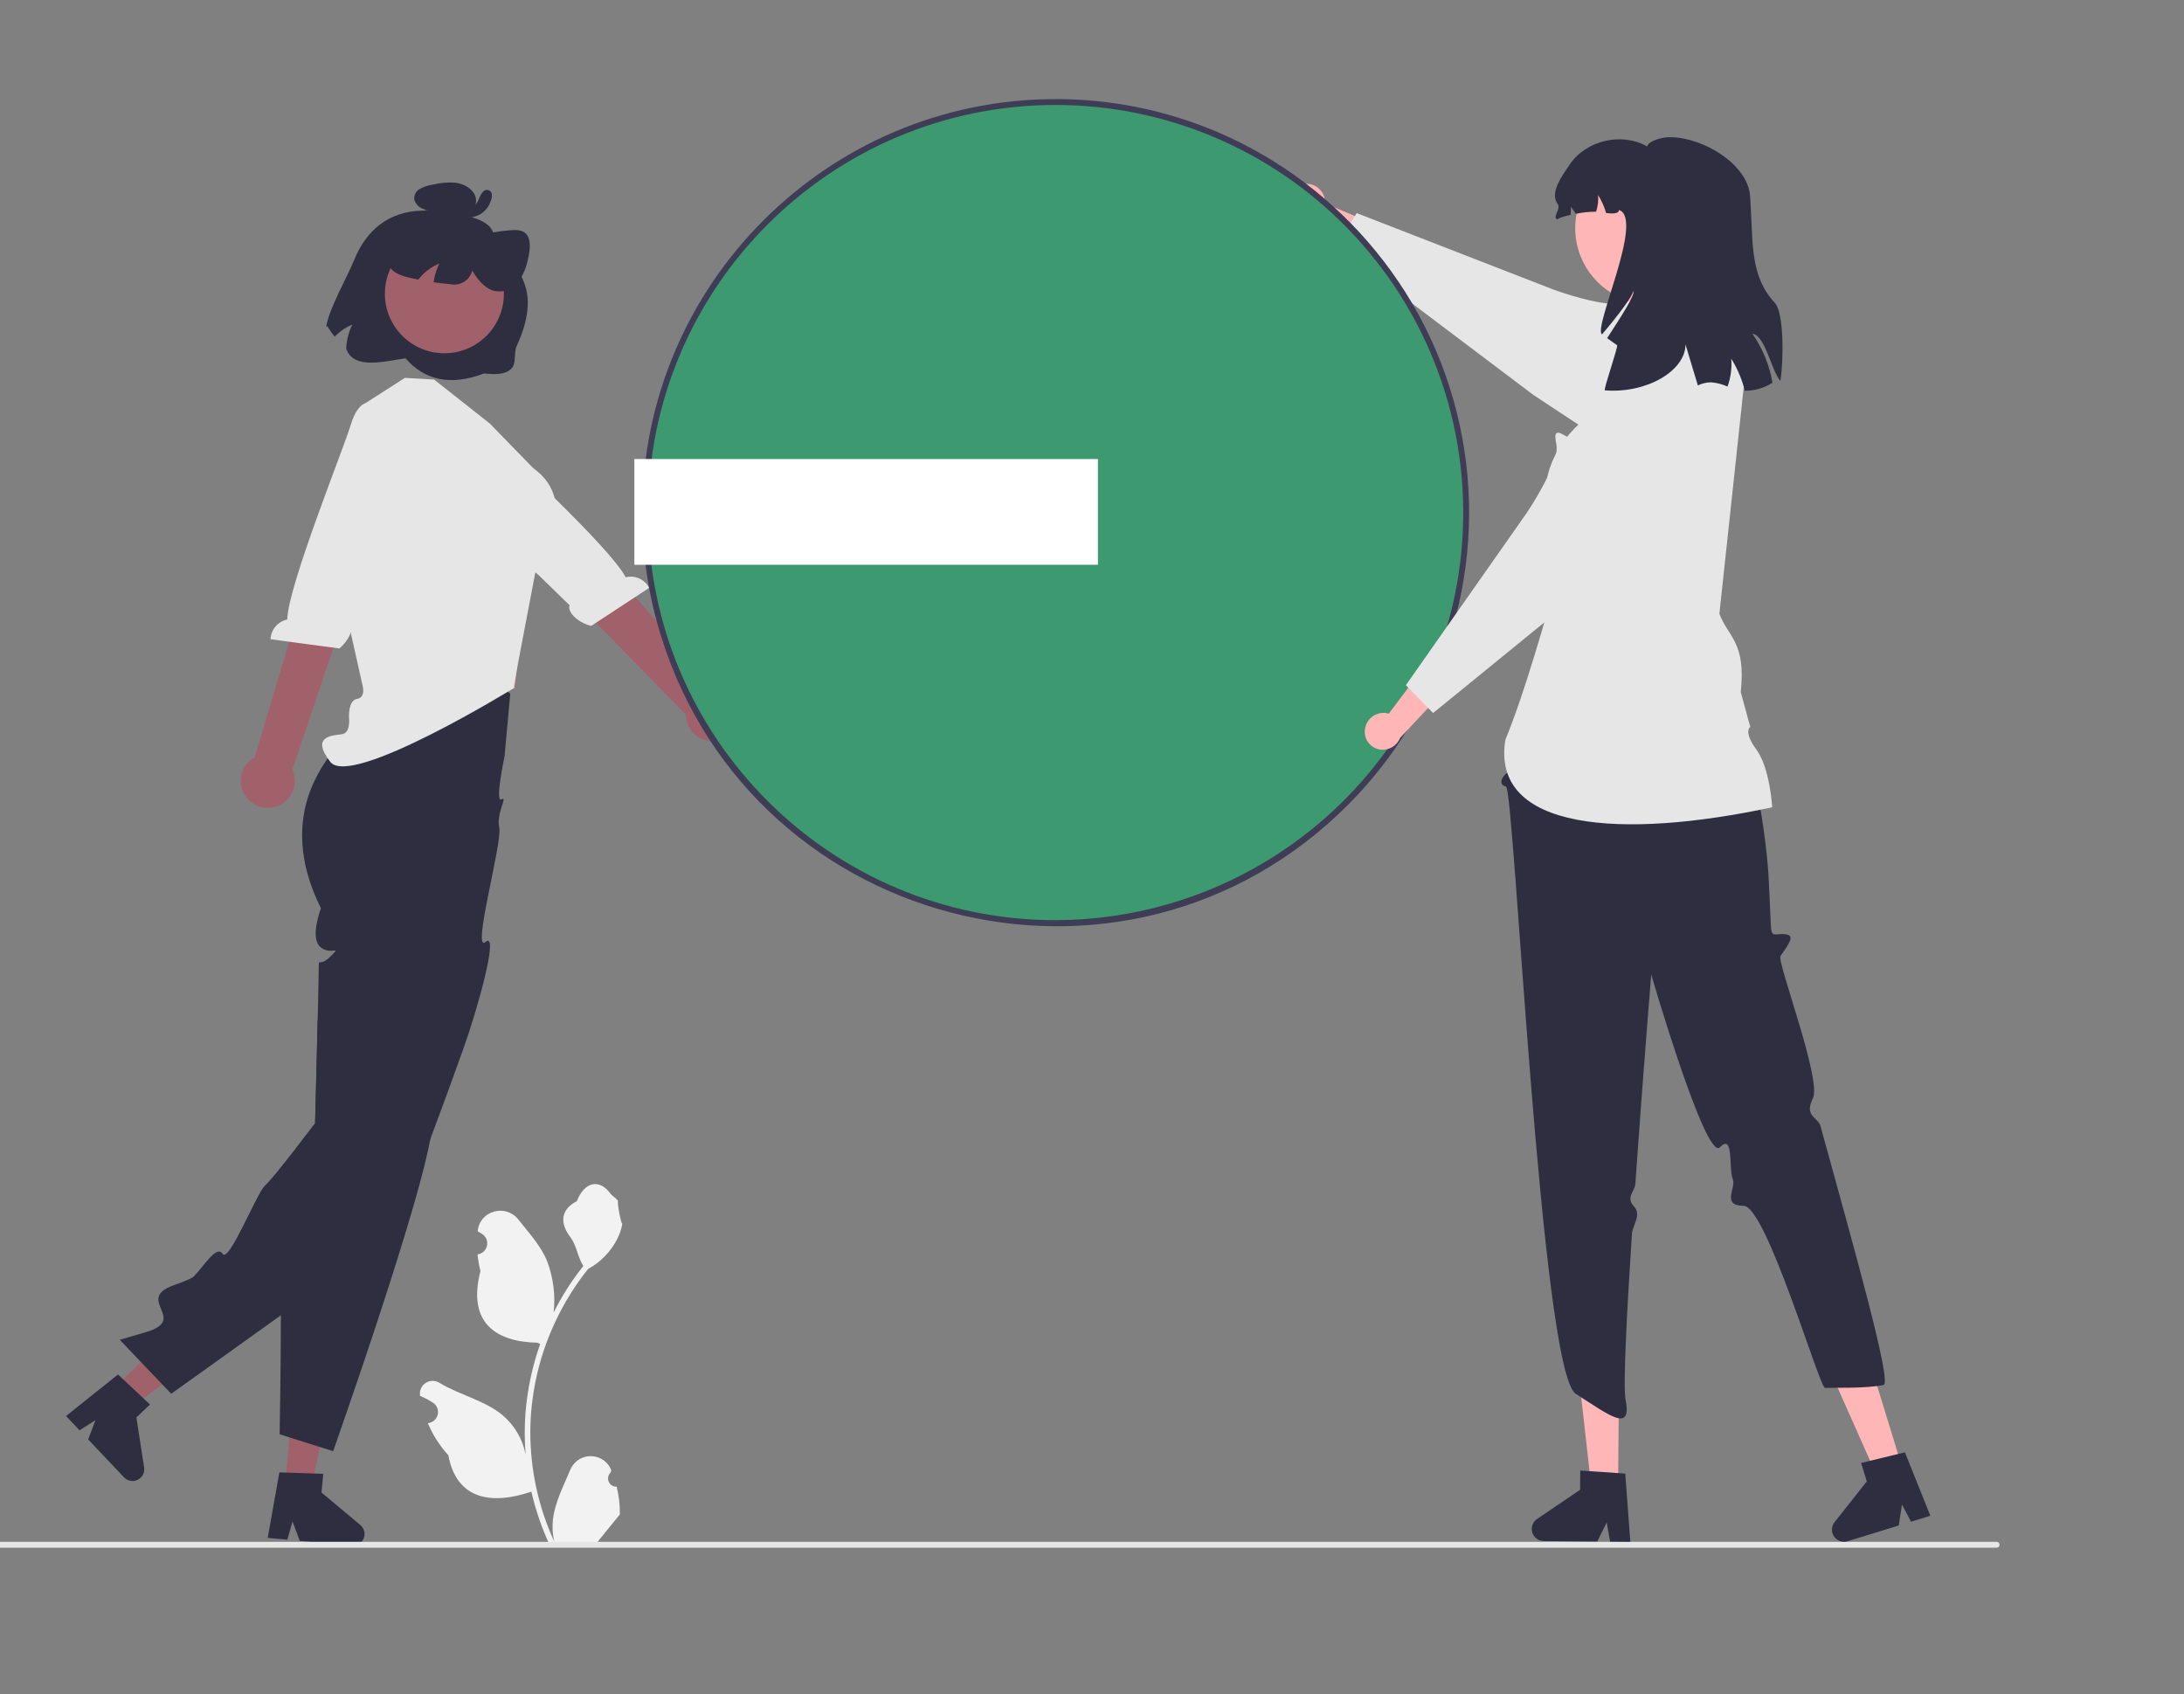 <?xml version="1.0" encoding="utf-8"?>
<svg viewBox="75.916 32.264 744.829 577.814" xmlns="http://www.w3.org/2000/svg">
  <rect x="75.916" y="32.264" width="744.829" height="577.814" fill="#808080" stroke="none"/>
  <defs/>
  <path d="M 286.227 539.257 C 284.068 539.356 282.611 537.081 283.605 535.162 C 283.754 534.873 283.953 534.612 284.192 534.391 L 284.384 533.626 C 284.359 533.565 284.334 533.504 284.308 533.442 C 282.045 528.098 274.846 527.207 271.349 531.839 C 270.964 532.348 270.646 532.904 270.401 533.494 C 268.127 538.972 265.231 544.46 264.518 550.252 C 264.204 552.812 264.336 555.407 264.909 557.922 C 259.567 546.269 256.793 533.603 256.775 520.784 C 256.774 517.567 256.953 514.352 257.311 511.155 C 257.606 508.535 258.016 505.932 258.541 503.349 C 261.404 489.331 267.552 476.192 276.479 465.012 C 280.8 462.654 284.294 459.029 286.491 454.624 C 287.287 453.041 287.849 451.351 288.161 449.606 C 287.674 449.67 286.323 442.247 286.691 441.792 C 286.012 440.761 284.796 440.249 284.054 439.243 C 280.365 434.241 275.282 435.114 272.628 441.912 C 266.959 444.773 266.904 449.517 270.383 454.081 C 272.596 456.984 272.9 460.913 274.841 464.021 C 274.641 464.276 274.434 464.524 274.234 464.78 C 270.582 469.475 267.4 474.517 264.732 479.834 C 265.381 473.878 264.606 467.853 262.472 462.255 C 260.31 457.038 256.256 452.644 252.686 448.133 C 248.398 442.716 239.606 445.08 238.851 451.948 C 238.843 452.014 238.836 452.081 238.829 452.147 C 239.359 452.446 239.878 452.764 240.386 453.1 C 242.824 454.728 242.584 458.385 239.955 459.681 C 239.607 459.853 239.235 459.97 238.851 460.03 L 238.773 460.042 C 238.962 461.953 239.296 463.846 239.772 465.707 C 235.192 483.417 245.079 489.867 259.196 490.157 C 259.508 490.317 259.812 490.477 260.123 490.628 C 257.443 498.225 255.761 506.138 255.121 514.168 C 254.759 518.905 254.78 523.664 255.185 528.398 L 255.161 528.231 C 254.138 522.966 251.33 518.216 247.211 514.783 C 241.093 509.757 232.449 507.906 225.848 503.866 C 223.017 502.049 219.28 503.978 219.121 507.338 C 219.109 507.599 219.12 507.86 219.154 508.118 C 219.163 508.177 219.172 508.236 219.181 508.295 C 220.165 508.696 221.123 509.157 222.05 509.677 C 222.58 509.976 223.099 510.294 223.607 510.63 C 226.044 512.258 225.804 515.915 223.175 517.211 C 222.827 517.383 222.455 517.5 222.071 517.56 L 221.994 517.572 C 221.938 517.58 221.89 517.588 221.834 517.596 C 223.515 521.61 225.875 525.305 228.809 528.518 C 231.673 543.978 243.971 545.445 257.127 540.943 L 257.135 540.943 C 258.578 547.215 260.67 553.321 263.375 559.161 L 285.668 559.161 C 285.748 558.913 285.82 558.657 285.892 558.41 C 283.828 558.539 281.757 558.416 279.723 558.042 C 281.377 556.013 283.031 553.967 284.685 551.938 C 284.722 551.9 284.757 551.86 284.789 551.818 C 285.628 550.779 286.475 549.748 287.314 548.71 L 287.315 548.708 C 287.359 545.524 286.994 542.348 286.227 539.257 L 286.227 539.257 Z" fill="#f2f2f2"/>
  <polygon points="114.758 505.539 120.909 512.04 149.47 490.88 140.392 481.285 114.758 505.539" fill="#a0616a"/>
  <path d="M 124.837 509.135 L 117.873 502.593 L 116.163 500.991 L 98.435 515.164 L 103.047 520.038 L 108.475 516.557 L 105.982 523.14 L 118.208 536.063 C 120.324 538.301 124.068 537.41 124.948 534.459 C 125.118 533.891 125.159 533.293 125.069 532.707 L 122.43 515.635 L 127.08 511.238 L 124.837 509.135 Z" fill="#2f2e41"/>
  <path d="M 249.94 268.837 L 247.989 290.127 C 247.989 290.127 244.585 306.167 246.942 304.867 C 249.299 303.567 245.073 309.419 246.186 314.493 C 247.299 319.567 236.679 357.407 241.489 353.487 C 246.3 349.567 238.71 376.647 233.909 390.007 C 232.44 394.137 230.929 398.317 229.409 402.467 C 229.11 403.308 228.809 404.137 228.5 404.977 C 226.529 410.377 224.559 415.697 222.67 420.717 C 222.4 421.417 222.139 422.117 221.88 422.808 C 221.869 422.827 221.869 422.847 221.86 422.847 C 215.639 439.217 210.309 452.097 208.179 454.227 C 207.07 455.337 189.46 468.058 171.71 480.797 C 153.08 494.167 134.3 507.567 134.3 507.567 L 116.76 489.167 C 116.76 489.167 117.179 489.047 117.97 488.808 C 119.43 488.387 122.13 487.597 125.67 486.547 C 140.43 482.197 121.68 475.427 135.08 470.587 C 138.86 469.227 141.38 468.167 141.95 467.607 C 145.28 464.357 149.75 456.607 151.86 459.857 C 153.97 463.107 163.54 438.957 166.3 436.567 C 167.78 435.277 172.61 429.247 176.75 423.947 C 180.309 419.387 183.369 415.357 183.369 415.357 C 183.369 415.357 183.43 413.197 183.519 409.757 C 183.65 404.667 183.84 396.757 184.04 388.837 C 184.03 388.827 184.03 388.827 184.04 388.827 C 184.11 385.847 184.18 382.867 184.25 380.037 C 184.3 377.847 184.349 375.737 184.4 373.787 C 184.53 367.947 184.62 363.527 184.62 362.427 C 184.62 358.817 184.62 361.627 187.47 359.447 C 187.895 359.113 188.299 358.752 188.68 358.367 C 189.289 357.819 189.851 357.22 190.36 356.577 C 190.57 356.127 189.26 356.737 187.559 356.397 C 186.639 356.213 185.787 355.776 185.099 355.137 C 181.519 351.917 185.38 342.018 185.38 342.018 C 177.24 325.737 177.83 312.387 181.64 302.097 C 184.488 294.713 189.01 288.09 194.85 282.747 C 197.072 280.63 199.493 278.731 202.08 277.077 L 202.33 275.727 L 205.08 260.837 C 206.542 260.034 208.063 259.342 209.63 258.768 C 214.514 257.015 219.755 256.493 224.889 257.248 C 229.992 257.986 234.932 259.585 239.5 261.978 C 243.233 263.853 246.736 266.155 249.94 268.837 Z" fill="#2f2e41"/>
  <polygon points="173.136 538.709 182.047 539.538 189.556 504.794 176.403 503.571 173.136 538.709" fill="#a0616a"/>
  <path d="M 198.8 552.327 L 185.559 541.237 L 186.159 534.857 L 183.08 534.757 L 173.54 534.447 L 173.53 534.447 L 171.19 534.367 L 167.22 556.707 L 173.909 557.327 L 175.679 551.127 L 178.15 557.727 L 181.69 558.058 L 195.86 559.377 C 195.98 559.387 196.11 559.397 196.23 559.397 C 197.369 559.399 198.455 558.911 199.21 558.058 C 199.79 557.422 200.145 556.614 200.219 555.757 C 200.338 554.45 199.808 553.168 198.8 552.327 Z" fill="#2f2e41"/>
  <path d="M 222.67 420.717 C 219.28 439.167 204.929 482.427 196.25 507.748 C 192.3 519.317 189.54 527.147 189.54 527.147 L 185.04 525.727 L 185.029 525.727 L 177.42 523.327 L 174.65 522.447 L 174.639 522.447 L 171.279 521.377 C 171.279 521.377 171.67 500.717 171.71 480.797 C 171.739 472.447 171.699 464.217 171.54 457.697 C 171.36 450.587 171.05 445.498 170.54 444.487 C 168.429 440.347 171.96 439.907 175.69 438.867 C 179.429 437.817 176.509 436.237 175.059 432.877 C 174.08 430.637 176.009 427.647 177.38 425.947 C 177.758 425.469 178.162 425.011 178.59 424.577 C 178.59 424.577 177.929 424.347 176.75 423.947 C 180.309 419.387 183.369 415.357 183.369 415.357 C 183.369 415.357 183.429 413.197 183.519 409.757 C 183.65 404.667 183.84 396.757 184.04 388.837 C 184.03 388.827 184.03 388.827 184.04 388.827 C 184.11 385.847 184.179 382.867 184.25 380.037 C 189.97 384.427 195.53 388.727 200.57 392.707 C 200.582 392.717 200.589 392.732 200.59 392.747 C 212.699 402.317 221.79 409.997 223.07 412.437 C 223.65 413.537 223.449 416.477 222.67 420.717 Z" fill="#2f2e41"/>
  <path d="M 520.798 94.95 C 524.264 94.626 527.359 97.121 527.777 100.577 C 527.813 100.915 527.82 101.256 527.8 101.596 L 548.422 110.402 L 547.635 122.438 L 520.69 107.321 C 517.806 106.92 515.555 104.627 515.207 101.737 C 514.835 98.37 517.263 95.339 520.63 94.966 C 520.686 94.96 520.742 94.955 520.798 94.95 Z" fill="#ffb6b6"/>
  <path d="M 661.099 169.248 C 660.59 166.914 659.644 164.698 658.309 162.717 C 657.939 162.154 657.535 161.613 657.099 161.097 C 655.48 159.167 653.969 157.397 652.57 155.817 C 651.719 154.827 650.889 153.907 650.11 153.058 C 645.58 148.087 642.61 145.458 641.25 145.237 C 640.59 145.127 639.94 145.047 639.309 144.967 C 636.08 144.567 633.739 144.277 633.67 140.867 C 633.663 140.379 633.696 139.89 633.769 139.407 C 633.891 138.596 634.068 137.794 634.3 137.007 C 634.433 136.561 634.536 136.107 634.61 135.647 C 634.71 135.058 634.67 134.617 634.349 134.347 C 633.949 134.018 633.279 134.067 632.019 134.567 C 631.82 134.647 631.59 134.737 631.349 134.847 C 631.269 134.877 631.19 134.917 631.099 134.957 C 630.94 135.027 630.759 135.107 630.58 135.197 C 629.07 135.917 626.739 136.007 624.08 135.737 C 616.23 134.937 605.61 130.977 605.48 130.927 L 538.599 104.937 L 537.98 105.937 L 536.51 108.317 L 536 109.137 L 535.42 110.077 L 532.889 114.157 L 531.61 116.217 L 553.21 132.507 L 555.559 134.277 L 557.58 135.808 L 598.82 166.917 L 614.199 177.067 L 617.63 179.327 L 632.25 188.967 C 641.103 194.817 653.037 192.213 658.65 183.207 C 661.246 179.048 662.124 174.042 661.099 169.248 Z" fill="#e6e6e6"/>
  <path d="M 756.846 560.056 L 36.115 560.056 C 35.346 560.056 34.864 559.222 35.249 558.556 C 35.428 558.246 35.758 558.056 36.115 558.056 L 756.846 558.056 C 757.616 558.056 758.097 558.889 757.712 559.556 C 757.533 559.865 757.203 560.056 756.846 560.056 Z" fill="#e6e6e6"/>
  <polygon points="200.031 232.849 201.905 250.231 200.803 273.023 251.288 267.026 256.031 232.849 249.987 232.909 200.031 232.849" fill="#ffb6b6"/>
  <path d="M 242.973 176.707 L 223.973 161.707 L 214 161.127 L 199.2 170.608 L 195.577 189.095 L 187.006 209.913 L 199.577 266.095 C 199.577 266.095 200.756 270.127 197.666 270.611 C 194.577 271.095 194.947 277.038 194.947 277.038 C 194.947 277.038 195.576 282.188 192.576 282.641 C 189.576 283.095 181.577 283.095 188.577 292.095 C 195.577 301.095 250.942 267.056 250.942 267.056 L 258.984 224.861 C 258.984 224.861 274.579 203.915 257.784 191.919 L 242.973 176.707 Z" fill="#e6e6e6"/>
  <path d="M 160.03 304.265 C 156.464 299.817 157.787 293.227 162.793 290.498 L 186.692 210.293 L 201.636 217.817 L 175.609 294.692 C 178.582 301.126 173.475 308.366 166.417 307.724 C 163.904 307.495 161.595 306.245 160.03 304.265 L 160.03 304.265 Z" fill="#a0616a"/>
  <path d="M 202.633 169.866 C 202.633 169.866 198.361 167.595 195.439 177.42 C 193.099 185.285 174.118 232.132 173.876 243.522 C 170.663 244.203 168.319 246.974 168.18 250.256 L 191.649 253.401 C 195.75 249.942 196.825 245.27 195.239 243.884 L 200.334 229.967 L 221.593 185.687 L 205.75 171.452 L 202.633 169.866 Z" fill="#e6e6e6"/>
  <path d="M 328.034 277.902 C 329.324 272.349 325.282 266.979 319.588 266.684 L 264.765 204.07 L 253.135 217.947 L 309.846 276.008 C 309.948 283.095 317.683 287.414 323.77 283.782 C 325.937 282.489 327.478 280.364 328.034 277.902 L 328.034 277.902 Z" fill="#a0616a"/>
  <path d="M 231.5 175.142 C 231.5 175.142 234.37 171.248 241.253 178.842 C 246.763 184.923 284.137 218.955 289.281 229.12 C 292.473 228.345 295.784 229.829 297.329 232.728 L 277.528 245.713 C 272.335 244.368 269.344 240.621 270.175 238.684 L 259.562 228.339 L 221.246 197.607 L 229.375 177.92 L 231.5 175.142 Z" fill="#e6e6e6"/>
  <circle cx="435.943" cy="207.056" r="140" fill="#3d9970"/>
  <path d="M 557.58 135.808 C 551.7 125.822 544.624 116.59 536.51 108.317 C 534.699 106.477 532.83 104.677 530.92 102.927 C 529.86 101.957 528.79 101.007 527.699 100.077 C 525.63 98.297 523.5 96.577 521.33 94.917 C 496.816 76.166 466.803 66.023 435.94 66.058 C 358.199 66.058 294.94 129.308 294.94 207.058 C 294.936 215.631 295.716 224.186 297.269 232.617 C 297.272 232.664 297.279 232.711 297.29 232.757 C 298 236.627 298.88 240.447 299.9 244.197 C 328.482 348.9 459.69 383.398 536.074 306.294 C 543.507 298.791 550.074 290.476 555.65 281.507 C 557.599 278.367 559.433 275.147 561.15 271.847 C 583.407 228.898 582.059 177.53 557.58 135.808 Z M 435.94 346.058 C 359.161 346.084 296.913 283.836 296.94 207.058 C 296.94 130.407 359.3 68.058 435.94 68.058 C 473.409 68.079 509.281 83.231 535.42 110.077 C 538.794 113.522 541.979 117.147 544.96 120.937 C 547.911 124.646 550.665 128.508 553.21 132.507 C 574.67 166.221 580.573 207.544 569.409 245.917 C 568.179 250.157 566.739 254.308 565.119 258.377 C 563.489 262.457 561.679 266.457 559.679 270.337 C 535.837 316.73 488.1 345.942 435.94 346.058 Z" fill="#3f3d56"/>
  <polygon points="627.752 539.027 618.561 538.949 614.492 502.67 628.058 502.785 627.752 539.027" fill="#ffb6b6"/>
  <path d="M 630.19 534.787 L 627.79 534.627 L 618 533.957 L 614.849 533.747 L 614.79 540.317 L 600.11 550.277 C 597.492 552.055 597.781 556 600.63 557.377 C 601.179 557.643 601.78 557.783 602.389 557.787 L 620.659 557.937 L 623.86 551.457 L 625.03 557.977 L 631.929 558.037 L 630.19 534.787 Z" fill="#2f2e41"/>
  <polygon points="724.523 532.311 715.738 535.012 700.908 501.654 713.875 497.668 724.523 532.311" fill="#ffb6b6"/>
  <path d="M 725.569 527.537 L 723.229 528.107 L 713.7 530.417 L 710.63 531.167 L 712.559 537.457 L 701.569 551.377 C 699.611 553.869 701.084 557.545 704.22 557.995 C 704.412 558.023 704.606 558.037 704.8 558.037 C 705.206 558.036 705.611 557.976 706 557.857 L 723.469 552.487 L 724.559 545.337 L 727.649 551.197 L 734.24 549.167 L 725.569 527.537 Z" fill="#2f2e41"/>
  <path d="M 609.264 233.973 L 591.724 284.947 L 591.145 289.026 C 586.725 293.223 592.277 294.605 590.195 295.712 C 588.114 296.818 586.713 299.92 589.519 300.475 C 592.324 301.029 601.369 499.848 613.3 507.567 C 625.23 515.287 632.491 520.871 630.3 509.567 C 629.417 505.013 630.665 480.595 632.471 453.059 C 632.676 449.939 635.91 446.636 633.105 443.601 C 630.3 440.567 633.45 438.571 633.626 436.053 C 636.143 400.096 639.048 364.597 639.048 364.597 C 639.048 364.597 657.643 428.454 662.471 423.511 C 667.3 418.567 665.388 430.738 666.864 434.375 C 668.097 437.415 662.836 443.384 670.568 443.476 C 678.3 443.567 696.457 505.638 698.3 505.567 C 701.949 505.428 712.208 505.821 718.3 504.567 C 721.308 503.948 707.954 456.955 696.803 416.375 C 695.914 413.138 691.074 413.063 694.187 406.815 C 697.3 400.567 681.812 360.141 683.141 358.271 C 686.669 353.309 688.012 351.152 684.533 350.827 C 681.055 350.502 680.027 352.41 679.839 347.596 C 679.651 342.782 679.051 330.911 679.051 330.911 C 679.051 330.911 676.531 283.962 658.885 258.023 L 657.38 242.611 L 609.264 233.973 Z" fill="#2f2e41"/>
  <path d="M 653.084 136.651 L 629.824 139.963 L 628.42 156.807 L 616.942 174.762 C 616.942 174.762 591.428 192.717 609.222 221.08 C 602.45 245.513 595.718 268.945 589.3 284.567 C 584.3 315.567 629.093 318.539 680.3 307.567 C 680.3 307.567 679.594 294.312 674.947 287.94 C 670.3 281.567 672.829 280.176 672.829 280.176 L 669.582 268.271 C 671.42 251.062 665.215 249.518 662.299 241.567 L 671.152 159.073 L 653.084 136.651 Z" fill="#e6e6e6"/>
  <path d="M 541.42 280.843 C 541.933 277.4 545.094 274.99 548.55 275.409 C 548.887 275.455 549.22 275.529 549.545 275.63 L 563.019 257.706 L 574.519 261.343 L 553.407 283.901 C 552.33 286.606 549.566 288.245 546.676 287.892 C 543.318 287.45 540.954 284.369 541.396 281.01 C 541.403 280.954 541.411 280.899 541.42 280.843 Z" fill="#ffb6b6"/>
  <path d="M 661.099 169.248 C 660.769 168.837 660.409 168.437 660.03 168.047 C 654.624 162.476 646.353 160.792 639.199 163.808 C 638.86 163.947 638.519 164.107 638.19 164.268 C 626.239 170.137 619.79 174.047 619.01 175.877 C 618.74 176.498 618.51 177.107 618.28 177.697 C 618.059 178.277 617.849 178.827 617.63 179.327 C 616.71 181.467 615.65 182.797 612.949 182.197 C 612.054 181.978 611.19 181.646 610.38 181.207 C 610.009 181.027 609.67 180.837 609.349 180.657 C 608.19 180.018 607.349 179.558 606.78 179.978 C 606.23 180.387 606.21 181.427 606.71 183.837 C 606.875 184.843 606.848 185.871 606.63 186.867 C 605.968 189.772 604.933 192.579 603.55 195.217 C 601.477 199.353 599.145 203.354 596.57 207.197 L 572.78 241.117 L 571.17 243.407 L 569.409 245.917 L 555.369 265.937 L 556.199 266.787 L 559.679 270.337 L 560.449 271.127 L 561.15 271.847 L 562.96 273.697 L 564.659 275.427 L 602.59 244.527 L 606.82 241.077 L 614.4 234.897 L 629.929 222.248 L 659.32 195.047 C 663.068 191.606 665.253 186.785 665.369 181.697 C 665.369 181.527 665.38 181.367 665.38 181.197 C 665.391 176.837 663.876 172.61 661.099 169.248 Z" fill="#e6e6e6"/>
  <circle cx="639.12" cy="110.047" r="25.992" fill="#ffb6b6"/>
  <path d="M 673.565 146.088 C 677.053 151.08 679.386 156.787 680.396 162.793 C 677.585 164.591 674.312 165.536 670.975 165.512 C 670.862 165.075 670.748 164.638 670.619 164.201 C 669.652 160.817 668.213 157.586 666.345 154.602 C 666.601 157.819 666.165 161.054 665.067 164.088 C 663.303 163.287 661.413 162.799 659.482 162.647 C 657.909 162.647 656.357 163.013 654.95 163.716 C 653.315 158.293 651.809 153.307 650.741 149.73 C 650.709 158.698 637.565 166.516 623.223 165.383 C 622.705 165.059 627.901 150.313 627.399 149.973 C 626.25 149.212 625.133 148.387 624.016 147.577 C 628.711 140.325 633.809 132.556 632.935 131.39 C 633 132.831 627.853 139.759 622.252 146.298 C 619.144 144.016 636.804 106.883 628.079 103.872 C 627.934 105.183 626.007 105.183 623.66 104.908 C 623.041 102.745 622.12 100.68 620.925 98.773 C 621.08 100.694 620.849 102.626 620.245 104.455 C 617.927 104.456 615.616 104.7 613.349 105.183 C 612.825 104.358 612.246 103.569 611.617 102.82 C 611.679 103.732 611.652 104.649 611.536 105.556 C 609.221 106.057 607.311 106.64 607.036 107.11 C 605.223 106.446 608.315 103.451 607.182 101.897 C 604.301 98.013 608.574 92.347 611.277 88.333 C 616.829 80.11 629.018 77.261 637.646 82.198 C 638.034 80.854 640.025 79.964 642.583 79.365 C 643.667 79.126 644.776 79.023 645.885 79.057 C 656.892 79.252 672.173 88.333 672.772 99.324 C 672.82 100.424 672.901 101.622 672.982 102.901 C 673.759 115.203 672.804 126.55 681.205 135.55 C 684.248 138.804 684.281 154.214 683.115 162.145 C 680.088 158.957 677.935 146.557 673.565 146.088 Z" fill="#2f2e41"/>
  <circle cx="387.3" cy="207.567" r="3" fill="#3d9970"/>
  <circle cx="482.3" cy="205.567" r="3" fill="#3d9970"/>
  <path d="M 196.73 120.854 C 194.447 126.54 188.006 137.722 187.133 143.822 L 187.526 143.436 C 188.275 144.716 189.126 145.933 190.071 147.075 C 191.765 145.296 193.811 143.89 196.078 142.945 C 194.84 145.485 194.123 148.248 193.969 151.07 C 196.4 158.689 207.637 155.296 214.221 154.464 C 220.796 161.985 229.544 163.947 240.998 159.624 C 244.202 159.953 247.788 160.154 250.033 158.261 C 252.278 156.368 250.941 152.862 252.149 150.21 C 260.752 131.323 252.813 124.509 246.067 115.945 C 244.582 114.06 244.588 111.248 242.782 109.45 C 240.276 106.957 236.434 106.191 232.892 105.577 C 234.763 105.675 236.55 104.791 237.607 103.243 C 238.536 101.68 238.512 99.728 237.543 98.189 C 236.276 96.089 233.644 94.868 231.104 94.562 C 228.602 94.393 226.089 94.609 223.652 95.203 C 222.074 95.411 220.546 95.899 219.14 96.645 C 217.781 97.37 217.015 98.862 217.217 100.388 C 217.646 101.783 218.687 102.905 220.046 103.437 C 221.068 103.869 222.144 104.164 223.244 104.312 C 218.191 103.657 213.058 104.555 208.528 106.888 C 202.852 109.916 199.021 115.171 196.73 120.854 Z" fill="#2f2e41"/>
  <circle cx="227.469" cy="132.44" r="20.293" fill="#a0616a"/>
  <path d="M 207.942 121.559 C 209.119 125.115 212.481 126.261 215.589 126.976 C 216.569 127.204 217.555 127.417 218.55 127.606 C 218.917 127.147 219.307 126.698 219.715 126.272 C 221.409 124.494 223.455 123.087 225.722 122.142 C 224.742 124.149 224.09 126.3 223.792 128.513 C 225.671 128.786 227.56 129.009 229.46 129.182 C 232.797 129.892 236.106 127.862 236.985 124.564 C 238.714 127.392 240.759 130.055 243.555 131.179 C 246.837 132.358 250.505 131.261 252.601 128.473 C 254.213 126.257 255.331 123.721 255.879 121.036 C 256.672 117.887 257.113 114.26 255.555 112.262 C 254.307 110.645 252.154 110.616 250.167 110.759 C 245.782 111.095 241.444 111.882 237.22 113.106 L 236.862 113.91 C 237.588 109.55 236.014 105.354 233.1 103.862 C 231.135 102.864 228.771 103.031 226.474 103.234 C 223.524 103.365 220.608 103.929 217.822 104.907 C 214.625 106.137 211.886 108.324 209.979 111.17 C 207.94 114.266 206.927 118.488 207.942 121.559 Z" fill="#2f2e41"/>
  <path d="M 236.871 102.593 C 236.671 102.534 237.19 102.609 237.01 102.614 C 237.099 102.609 237.188 102.597 237.276 102.577 C 237.29 102.574 237.492 102.51 237.358 102.557 C 237.66 102.467 237.929 102.291 238.132 102.052 C 238.609 101.462 238.983 100.797 239.238 100.083 C 239.561 99.14 240.079 98.276 240.76 97.547 C 241.59 96.713 242.992 96.927 243.536 97.971 C 243.793 98.907 243.705 99.904 243.288 100.781 C 242.997 101.673 242.564 102.512 242.006 103.266 C 241.071 104.5 239.797 105.435 238.34 105.957 C 236.653 106.569 234.813 106.622 233.094 106.106 C 232.193 105.733 232.035 104.523 232.809 103.93 C 232.882 103.874 232.961 103.826 233.044 103.787 L 235.911 102.614 C 236.795 102.224 237.77 102.939 237.664 103.899 C 237.616 104.345 237.333 104.731 236.922 104.912 L 234.055 106.085 L 234.004 103.766 C 234.362 103.869 234.73 103.932 235.102 103.954 C 235.498 103.994 235.899 103.977 236.291 103.904 C 236.666 103.854 237.035 103.765 237.39 103.635 C 237.618 103.552 237.842 103.457 238.06 103.352 C 238.139 103.313 238.218 103.273 238.296 103.232 C 238.29 103.235 238.624 103.04 238.478 103.132 C 238.848 102.895 239.196 102.624 239.517 102.322 C 239.63 102.215 239.734 102.099 239.828 101.975 C 239.992 101.775 240.143 101.565 240.282 101.346 C 240.564 100.884 240.788 100.388 240.948 99.871 C 241.021 99.653 241.082 99.432 241.132 99.208 C 241.146 99.085 241.168 98.963 241.199 98.843 C 241.305 98.558 241.179 99.01 241.301 99.134 L 241.829 99.523 C 242.03 99.583 242.248 99.548 242.42 99.429 C 242.483 99.341 242.469 99.355 242.379 99.473 C 242.274 99.611 242.179 99.755 242.092 99.905 C 241.903 100.259 241.731 100.622 241.579 100.993 C 241.263 101.782 240.865 102.535 240.389 103.24 C 239.434 104.701 237.648 105.384 235.961 104.933 C 235.319 104.677 235.001 103.954 235.246 103.308 C 235.508 102.672 236.226 102.356 236.871 102.593 Z" fill="#2f2e41"/>
  <rect x="292.759" y="189.303" width="157.091" height="35.065" style="stroke: rgb(255, 255, 255); fill: rgb(255, 255, 255);"/>
</svg>